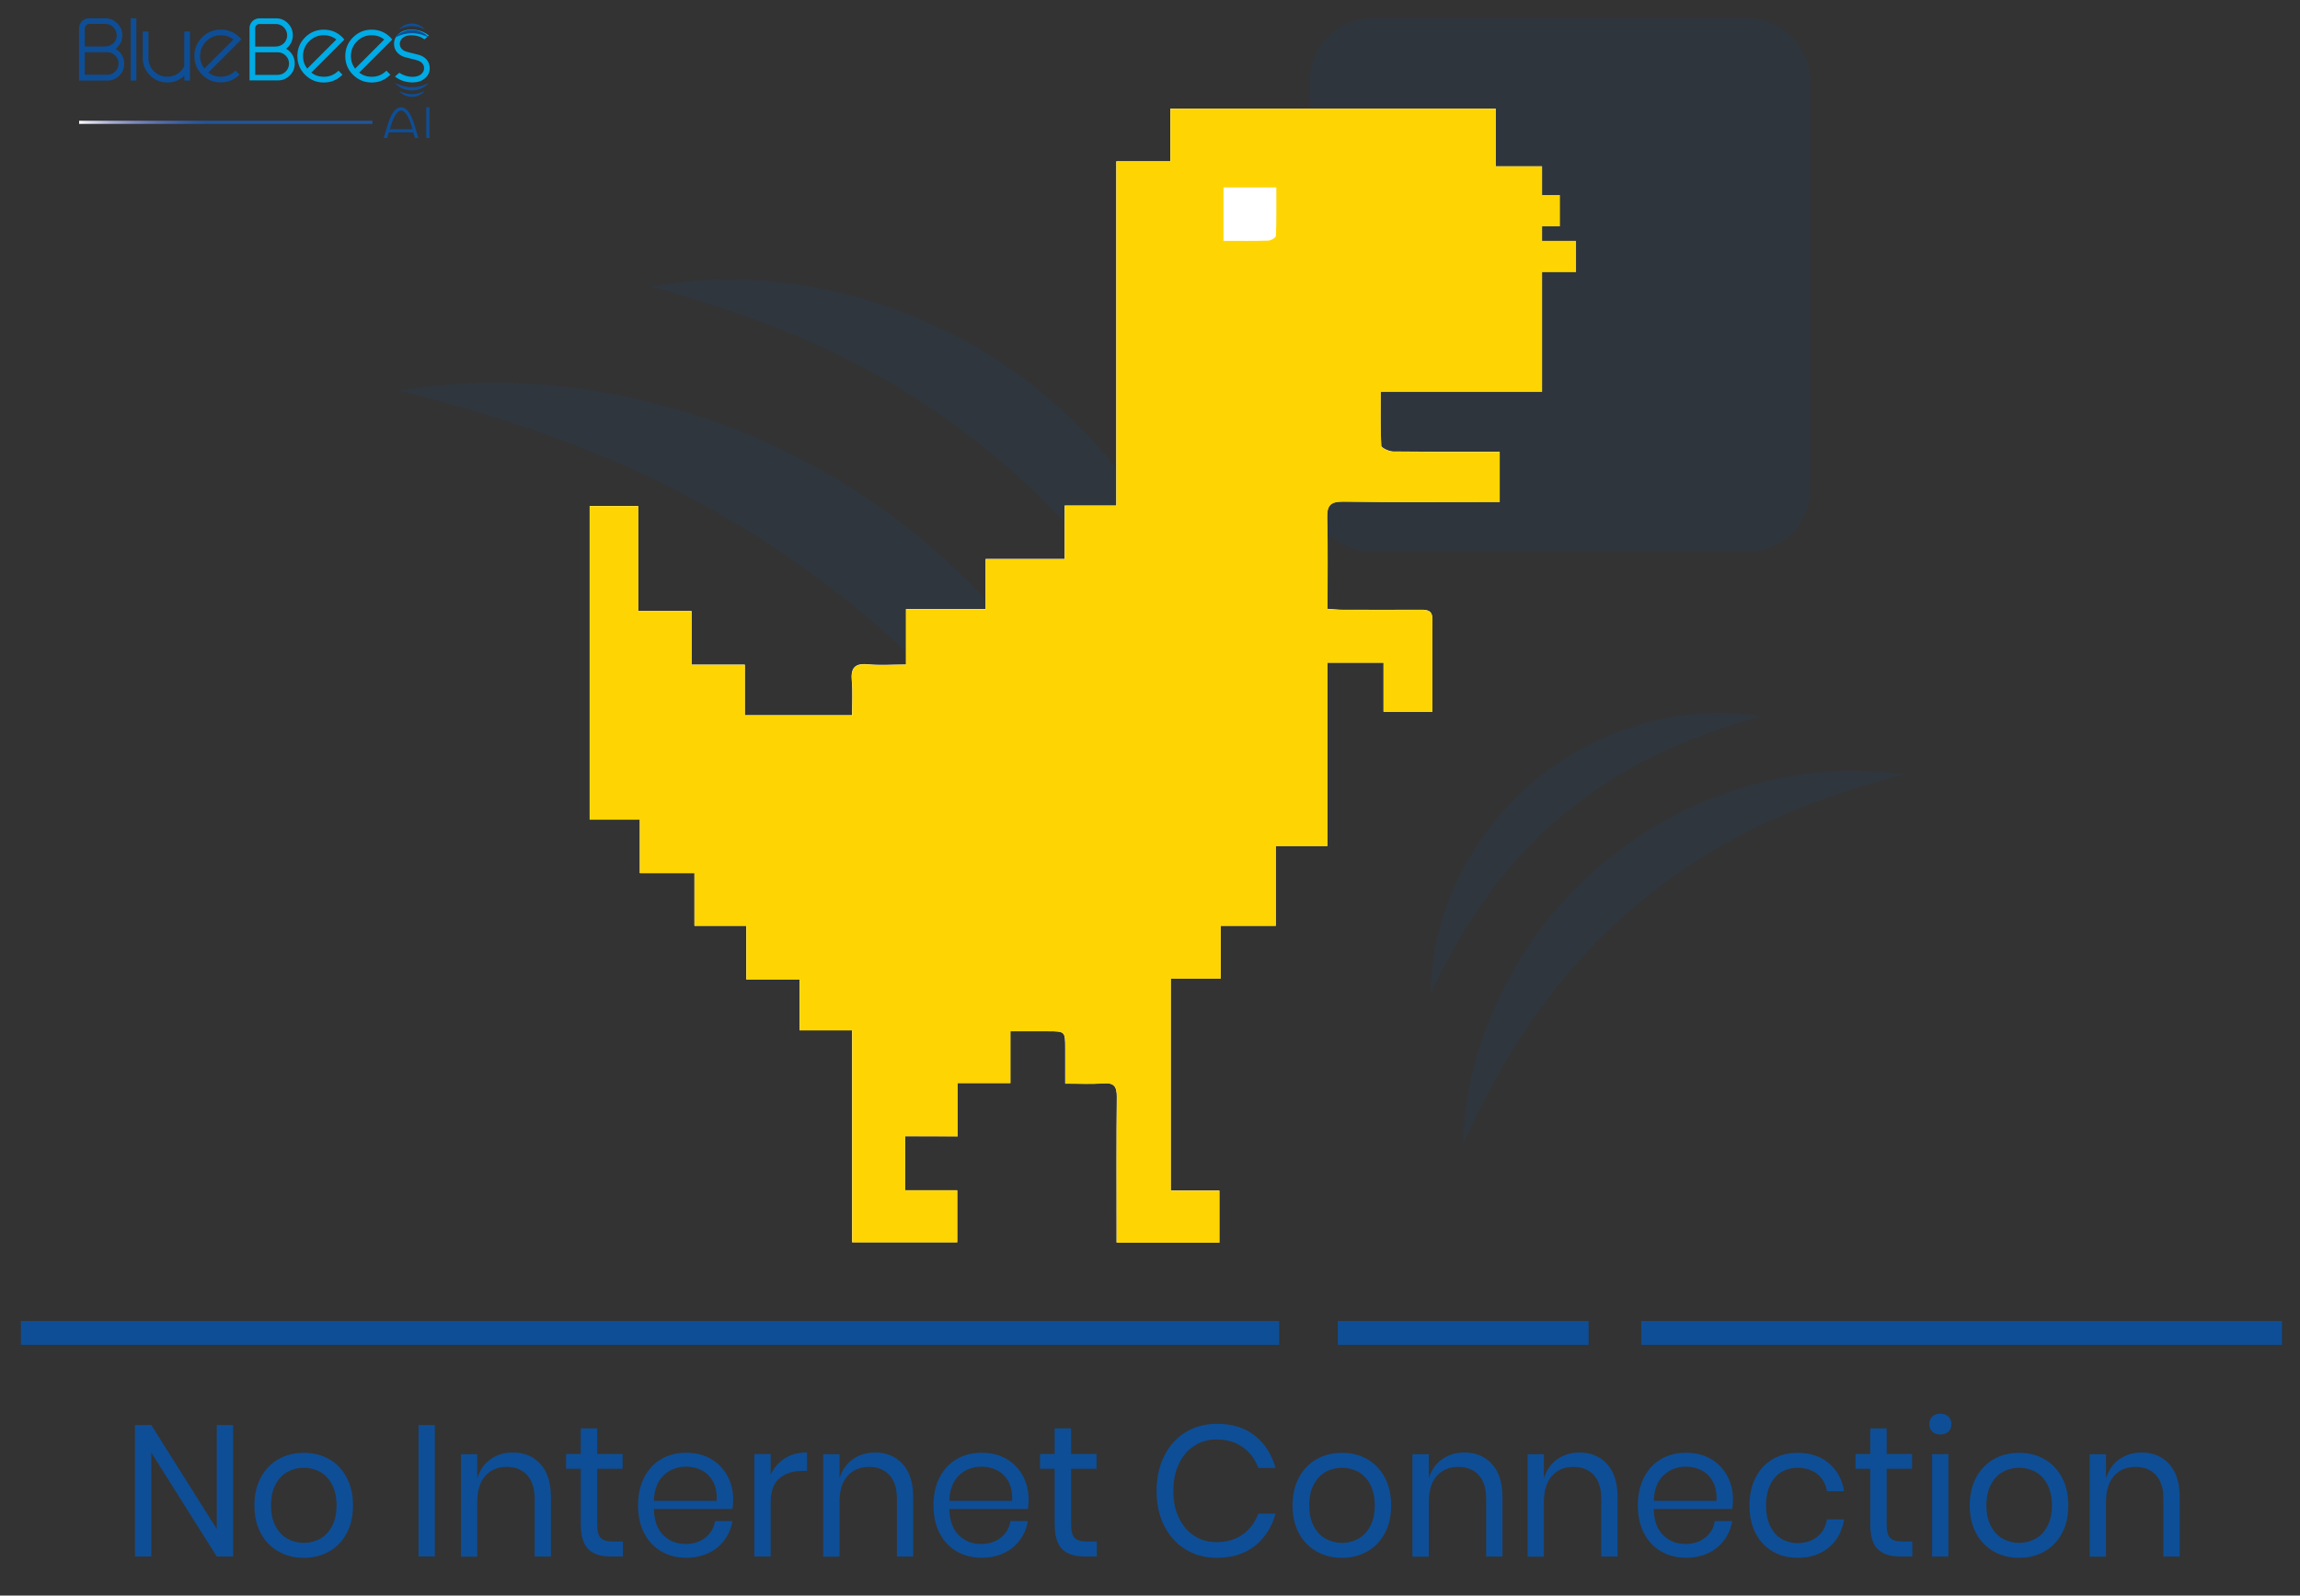 <?xml version="1.0" encoding="utf-8"?>
<!-- Generator: Adobe Illustrator 23.0.2, SVG Export Plug-In . SVG Version: 6.00 Build 0)  -->
<svg version="1.1" id="Layer_1" xmlns="http://www.w3.org/2000/svg" xmlns:xlink="http://www.w3.org/1999/xlink" x="0px" y="0px"
	 viewBox="0 0 297.7 206.55" style="enable-background:new 0 0 297.7 206.55;" xml:space="preserve">
<rect x="0" y="0" width="297.7" height="206.55" fill="#333333" stroke="none"/>
<g>
	<g>
		<g>
			<g>
				<rect x="173.15" y="171" fill="#0E4E96" width="32.47" height="3.09"/>
			</g>
			<g>
				<rect x="212.43" y="171" fill="#0E4E96" width="82.94" height="3.09"/>
			</g>
			<g>
				<rect x="2.71" y="171" fill="#0E4E96" width="162.86" height="3.09"/>
			</g>
		</g>
	</g>
	<g>
		<g>
			<g>
				<g>
					<g>
						<path fill="#0E4E96" d="M13.65,2.37h-2.13c-0.71,0-1.29,0.58-1.29,1.29v6.77h3.66c0.61,0,1.12-0.21,1.55-0.64
							c0.43-0.43,0.64-0.95,0.64-1.55c0-0.61-0.21-1.12-0.64-1.55c-0.14-0.14-0.3-0.26-0.47-0.36c0.08-0.06,0.15-0.12,0.22-0.2
							c0.43-0.43,0.64-0.95,0.64-1.55c0-0.61-0.21-1.12-0.64-1.55C14.77,2.59,14.25,2.37,13.65,2.37L13.65,2.37z M10.97,6.03V3.7
							c0-0.33,0.27-0.6,0.6-0.6h2.08c0.4,0,0.75,0.14,1.03,0.43c0.28,0.28,0.43,0.66,0.43,1.05c0,0.38-0.14,0.71-0.4,0.98
							c-0.29,0.3-0.7,0.46-1.12,0.46H10.97L10.97,6.03z M10.97,9.69V6.76h2.92c0.4,0,0.75,0.14,1.03,0.43
							c0.29,0.29,0.43,0.63,0.43,1.03c0,0.4-0.14,0.75-0.43,1.03c-0.29,0.29-0.63,0.43-1.03,0.43H10.97L10.97,9.69z"/>
						<polygon fill="#0E4E96" points="17.65,2.37 16.92,2.37 16.92,10.43 17.65,10.43 17.65,2.37 						"/>
						<path fill="#0E4E96" d="M24.58,4.08h-0.73v4.5c-0.12,0.23-0.27,0.45-0.47,0.64c-0.48,0.48-1.05,0.71-1.73,0.71
							c-0.68,0-1.25-0.24-1.73-0.71c-0.48-0.48-0.71-1.05-0.71-1.73V4.08h-0.73V7.5c0,0.88,0.31,1.63,0.93,2.25
							c0.62,0.62,1.37,0.93,2.25,0.93c0.85,0,1.58-0.29,2.2-0.88l0,0.63h0.73V4.08L24.58,4.08z"/>
						<path fill="#0E4E96" d="M28.58,3.83c-0.94,0-1.75,0.33-2.42,1c-0.67,0.67-1,1.47-1,2.42c0,0.94,0.33,1.75,1,2.42
							c0.67,0.67,1.47,1,2.42,1c0.94,0,1.75-0.34,2.42-1.01l-0.52-0.52c-0.53,0.53-1.16,0.79-1.9,0.79c-0.61,0-1.15-0.18-1.62-0.54
							l4.29-4.29c-0.08-0.1-0.16-0.19-0.24-0.28C30.33,4.17,29.53,3.83,28.58,3.83L28.58,3.83z M26.45,8.88
							c-0.36-0.47-0.55-1.01-0.55-1.63c0-0.74,0.26-1.37,0.79-1.9c0.52-0.52,1.16-0.79,1.9-0.79c0.62,0,1.16,0.18,1.63,0.55
							L26.45,8.88L26.45,8.88z"/>
						<g>
							<path fill="#00ABE6" d="M32.29,3.66c0-0.71,0.58-1.29,1.29-1.29h2.13c0.61,0,1.12,0.21,1.55,0.64c0.43,0.43,0.64,0.95,0.64,1.55
								c0,0.61-0.21,1.12-0.64,1.55c-0.07,0.07-0.15,0.14-0.22,0.2c0.17,0.1,0.33,0.22,0.47,0.36c0.43,0.43,0.64,0.95,0.64,1.55
								c0,0.61-0.21,1.12-0.64,1.55c-0.43,0.43-0.95,0.64-1.55,0.64h-3.66V3.66z M33.03,3.65v2.38l2.62,0
								c0.42,0,0.83-0.16,1.12-0.46c0.26-0.28,0.39-0.6,0.4-0.98c0-0.39-0.15-0.78-0.43-1.05c-0.29-0.29-0.63-0.43-1.03-0.43h-2.12
								C33.28,3.1,33.03,3.35,33.03,3.65z M33.03,6.76v2.93h2.92c0.4,0,0.75-0.14,1.03-0.43c0.29-0.29,0.43-0.63,0.43-1.03
								c0-0.4-0.14-0.75-0.43-1.03c-0.29-0.29-0.63-0.43-1.03-0.43H33.03z"/>
						</g>
						<g>
							<path fill="#00ABE6" d="M40.29,9.4c0.47,0.36,1.01,0.54,1.62,0.54c0.74,0,1.38-0.26,1.9-0.79l0.52,0.52
								c-0.67,0.67-1.48,1.01-2.42,1.01c-0.94,0-1.75-0.33-2.42-1c-0.67-0.67-1-1.47-1-2.42c0-0.94,0.33-1.75,1-2.42
								c0.67-0.67,1.47-1,2.42-1c0.94,0,1.75,0.33,2.42,1c0.08,0.09,0.17,0.19,0.24,0.28L40.29,9.4z M43.54,5.11
								c-0.47-0.36-1.01-0.55-1.63-0.55c-0.74,0-1.38,0.26-1.9,0.79c-0.52,0.52-0.79,1.16-0.79,1.9c0,0.62,0.18,1.16,0.55,1.63
								L43.54,5.11z"/>
						</g>
						<g>
							<path fill="#00ABE6" d="M46.49,9.4c0.47,0.36,1.01,0.54,1.62,0.54c0.74,0,1.38-0.26,1.9-0.79l0.52,0.52
								c-0.67,0.67-1.48,1.01-2.42,1.01c-0.94,0-1.75-0.33-2.42-1c-0.67-0.67-1-1.47-1-2.42c0-0.94,0.33-1.75,1-2.42
								c0.67-0.67,1.47-1,2.42-1c0.94,0,1.75,0.33,2.42,1c0.08,0.09,0.17,0.19,0.24,0.28L46.49,9.4z M49.74,5.11
								c-0.47-0.36-1.01-0.55-1.63-0.55c-0.74,0-1.38,0.26-1.9,0.79c-0.52,0.52-0.79,1.16-0.79,1.9c0,0.62,0.18,1.16,0.55,1.63
								L49.74,5.11z"/>
						</g>
					</g>
				</g>
				<path fill="#00ABE6" d="M55.24,7.74c-0.16-0.19-0.38-0.36-0.64-0.49h0.01c-0.14-0.07-0.3-0.12-0.48-0.17L52.7,6.72
					c-0.33-0.09-0.57-0.23-0.72-0.41c-0.16-0.18-0.23-0.39-0.23-0.64c0-0.29,0.12-0.54,0.37-0.76c0.25-0.22,0.61-0.33,1.08-0.35
					c0.66,0,1.24,0.18,1.75,0.53l0.57-0.49c-0.62-0.51-1.4-0.77-2.32-0.77C52.53,3.85,52,4.03,51.6,4.39
					c-0.4,0.35-0.6,0.78-0.6,1.27c0,0.43,0.13,0.8,0.39,1.1c0.16,0.19,0.38,0.36,0.64,0.49h-0.01c0.14,0.07,0.3,0.12,0.48,0.17
					l1.44,0.37c0.33,0.09,0.57,0.23,0.72,0.41c0.16,0.18,0.23,0.39,0.23,0.64c0,0.29-0.12,0.54-0.37,0.76
					c-0.25,0.22-0.61,0.33-1.08,0.35c-0.66,0-1.24-0.18-1.75-0.53L51.12,9.9c0.62,0.51,1.4,0.77,2.32,0.77
					c0.66-0.01,1.18-0.2,1.58-0.55c0.4-0.35,0.6-0.78,0.6-1.27C55.62,8.41,55.5,8.05,55.24,7.74z"/>
				<g>
					<g>
						<g>
							<g>
								<path fill="#0E4E96" d="M51.11,4.86c0.28-0.32,0.63-0.57,1.01-0.73c0.38-0.17,0.79-0.25,1.2-0.25c0.41,0,0.82,0.08,1.2,0.25
									c0.38,0.16,0.73,0.41,1,0.73c-0.37-0.18-0.73-0.32-1.09-0.42c-0.37-0.09-0.74-0.14-1.11-0.14c-0.37,0-0.74,0.05-1.11,0.14
									C51.83,4.54,51.47,4.68,51.11,4.86z"/>
							</g>
							<g>
								<path fill="#0E4E96" d="M51.67,3.79c0.2-0.25,0.46-0.43,0.75-0.56c0.28-0.13,0.59-0.19,0.9-0.19c0.31,0,0.62,0.07,0.9,0.19
									c0.28,0.13,0.55,0.31,0.75,0.56c-0.28-0.13-0.55-0.23-0.82-0.3c-0.27-0.07-0.55-0.1-0.83-0.1c-0.28,0-0.55,0.03-0.83,0.1
									C52.21,3.56,51.94,3.67,51.67,3.79z"/>
							</g>
						</g>
						<g>
							<g>
								<path fill="#0E4E96" d="M55.52,10.73c-0.28,0.32-0.63,0.57-1.01,0.73c-0.38,0.17-0.79,0.25-1.2,0.25
									c-0.41,0-0.82-0.08-1.2-0.25c-0.38-0.16-0.73-0.41-1-0.73c0.37,0.18,0.73,0.32,1.09,0.42c0.37,0.09,0.74,0.14,1.11,0.14
									c0.37,0,0.74-0.05,1.11-0.14C54.8,11.05,55.16,10.91,55.52,10.73z"/>
							</g>
							<g>
								<path fill="#0E4E96" d="M54.97,11.79c-0.2,0.25-0.46,0.43-0.75,0.56c-0.28,0.13-0.59,0.19-0.9,0.19c-0.31,0-0.62-0.07-0.9-0.19
									c-0.28-0.13-0.55-0.31-0.75-0.56c0.28,0.13,0.55,0.23,0.82,0.3c0.27,0.07,0.55,0.1,0.83,0.1c0.28,0,0.55-0.03,0.83-0.1
									C54.42,12.02,54.69,11.92,54.97,11.79z"/>
							</g>
						</g>
					</g>
				</g>
			</g>
			<g>
				<g>
					<path fill="#0E4E96" d="M53.71,17.87l-0.2-0.73h-3.19l-0.21,0.73h-0.44c0.15-0.52,0.3-1.02,0.44-1.5c0.14-0.48,0.3-0.91,0.47-1.28
						c0.19-0.4,0.4-0.71,0.63-0.91c0.23-0.2,0.46-0.3,0.7-0.3c0.24,0,0.47,0.1,0.7,0.3c0.23,0.2,0.44,0.5,0.62,0.91
						c0.16,0.34,0.31,0.73,0.45,1.19c0.14,0.46,0.3,0.99,0.47,1.59H53.71z M52.87,15.27c-0.16-0.34-0.33-0.59-0.49-0.74
						c-0.16-0.16-0.33-0.23-0.49-0.22c-0.16,0.01-0.32,0.1-0.47,0.27c-0.15,0.17-0.3,0.4-0.44,0.69c-0.1,0.2-0.19,0.43-0.27,0.67
						c-0.09,0.25-0.17,0.51-0.25,0.79h2.95c-0.09-0.28-0.17-0.54-0.26-0.79C53.05,15.7,52.96,15.47,52.87,15.27z"/>
					<path fill="#0E4E96" d="M55.18,17.87v-3.98h0.41v3.98H55.18z"/>
				</g>
			</g>
		</g>
		
			<linearGradient id="SVGID_1_" gradientUnits="userSpaceOnUse" x1="3093.735" y1="-275.05" x2="3131.696" y2="-275.05" gradientTransform="matrix(-1 0 0 -1 3141.937 -259.215)">
			<stop  offset="0.564" style="stop-color:#235499"/>
			<stop  offset="0.605" style="stop-color:#2C579B"/>
			<stop  offset="0.662" style="stop-color:#3F60A1"/>
			<stop  offset="0.731" style="stop-color:#5A6FAA"/>
			<stop  offset="0.807" style="stop-color:#7B87B9"/>
			<stop  offset="0.89" style="stop-color:#A8AED1"/>
			<stop  offset="0.977" style="stop-color:#E7E8F2"/>
			<stop  offset="1" style="stop-color:#FFFFFF"/>
		</linearGradient>
		<polygon fill="url(#SVGID_1_)" points="48.2,16.04 10.24,16.04 10.24,15.63 48.2,15.63 		"/>
	</g>
	<g>
		<g opacity="0.1">
			<path fill="#0E4E96" d="M189.35,148.22c0.15-7.07,2.07-13.99,5.23-20.2c3.11-6.25,7.55-11.79,12.87-16.26
				c5.32-4.46,11.54-7.88,18.24-9.86c6.67-2.03,13.81-2.72,20.8-1.64c-6.63,1.73-12.83,3.81-18.63,6.58
				c-5.77,2.81-11.12,6.21-15.94,10.26c-4.83,4.04-9.11,8.73-12.87,13.92C195.31,136.23,192.19,141.99,189.35,148.22z"/>
			<path fill="#0E4E96" d="M185.19,128.62c0-5.32,1.38-10.54,3.72-15.23c2.33-4.7,5.61-8.9,9.62-12.26c3.99-3.37,8.71-5.87,13.73-7.36
				c5.02-1.49,10.4-1.94,15.64-1.01c-4.94,1.41-9.54,3.03-13.83,5.13c-4.29,2.1-8.22,4.69-11.82,7.68
				c-3.58,3.01-6.81,6.45-9.62,10.3C189.81,119.74,187.43,124,185.19,128.62z"/>
		</g>
		<path fill="#0E4E96" opacity="0.1" d="M226.18,71.45h-48.55c-4.49,0-8.13-3.64-8.13-8.13V10.5c0-4.49,3.64-8.13,8.13-8.13h48.55
			c4.49,0,8.13,3.64,8.13,8.13v52.83C234.31,67.81,230.67,71.45,226.18,71.45z"/>
		<g opacity="0.1">
			<path fill="#0E4E96" d="M150.77,133.8c-10.25-38.14-3.4-24.51-8.82-35.36c-5.35-10.92-13.02-20.56-22.24-28.33
				c-9.24-7.75-20.07-13.64-31.75-17.02c-11.63-3.46-24.11-4.56-36.36-2.54c11.56,2.92,22.39,6.47,32.48,11.24
				c10.04,4.83,19.35,10.72,27.72,17.74c8.38,7.02,15.79,15.17,22.29,24.22C140.53,112.87,145.9,122.92,150.77,133.8z"/>
			<path fill="#0E4E96" d="M158.36,99.34c0.09-9.34-2.25-18.47-6.25-26.66c-4-8.2-9.67-15.53-16.62-21.35
				c-6.93-5.85-15.13-10.16-23.91-12.69c-8.76-2.53-18.16-3.24-27.35-1.53c8.61,2.4,16.63,5.16,24.11,8.78
				c7.47,3.61,14.31,8.1,20.55,13.29c6.21,5.23,11.81,11.2,16.67,17.93C150.41,83.84,154.52,91.27,158.36,99.34z"/>
		</g>
		<g>
			<g>
				<path fill="#FFFFFF" d="M117.16,147.09c2.26,0,4.42,0,6.78,0c0-2.36,0-4.52,0-6.9c2.36,0,4.51,0,6.83,0c0-2.32,0-4.42,0-6.71
					c1.72,0,3.27,0,4.81,0c2.29,0,2.29,0.01,2.29,2.23c0,1.47,0,2.94,0,4.55c1.84,0,3.39,0.09,4.93-0.03
					c1.4-0.11,1.76,0.42,1.75,1.76c-0.06,5.64-0.03,11.28-0.03,16.92c0,0.66,0,1.32,0,1.93c4.65,0,9,0,13.3,0c0-2.28,0-4.44,0-6.73
					c-2.19,0-4.23,0-6.29,0c0-9.2,0-18.25,0-27.45c2.2,0,4.25,0,6.46,0c0-2.31,0-4.47,0-6.83c2.42,0,4.69,0,7.13,0
					c0-3.51,0-6.83,0-10.33c2.28,0,4.38,0,6.68,0c0-8.03,0-15.88,0-23.73c2.48,0,4.75,0,7.27,0c0,2.2,0,4.29,0,6.36
					c2.24,0,4.23,0,6.31,0c0-4.07-0.01-8.04,0.01-12.01c0.01-1.06-0.59-1.19-1.45-1.19c-3.4,0.02-6.79,0.01-10.19,0
					c-0.6,0-1.21-0.07-1.94-0.12c0-4.04,0.08-7.89-0.04-11.74c-0.05-1.62,0.37-2.17,2.08-2.15c7.71,0.09,10.62,0.04,18.33,0.04
					c0.66,0,1.32,0,1.92,0c0-2.33,0-4.37,0-6.48c-0.78,0-1.41,0-2.04,0c-5.53,0-6.24,0.02-11.77-0.04
					c-0.53-0.01-1.51-0.47-1.52-0.76c-0.13-2.27-0.07-4.55-0.07-6.97c11.35,0,9.67,0,20.88,0c0-9.77,0-19.4,0-29.19
					c-1.99,0-3.87,0-6,0c0-2.59,0-5.03,0-7.47c-18.41,0-23.73,0-42.1,0c0,2.28,0,4.43,0,6.83c-2.41,0-4.62,0-7,0
					c0,14.95,0,29.66,0,44.56c-2.29,0-4.39,0-6.68,0c0,2.37,0,4.54,0,6.91c-3.5,0-6.81,0-10.23,0c0,2.2,0,4.2,0,6.49
					c-3.47,0-6.81,0-10.31,0c0,2.52,0,4.74,0,7.18c-1.75,0-3.36,0.12-4.94-0.03c-1.73-0.16-2.22,0.52-2.07,2.14
					c0.13,1.46,0.03,2.95,0.03,4.45c-4.74,0-9.21,0-13.88,0c0-2.19,0-4.28,0-6.55c-2.37,0-4.53,0-6.89,0c0-2.38,0-4.59,0-6.94
					c-2.38,0-4.54,0-6.92,0c0-4.65,0-9.16,0-13.6c-2.26,0-4.3,0-6.27,0c0,13.58,0,27.02,0,40.6c2.19,0,4.24,0,6.49,0
					c0,2.35,0,4.55,0,6.92c2.43,0,4.64,0,7.07,0c0,2.32,0,4.48,0,6.82c2.31,0,4.42,0,6.71,0c0,2.39,0,4.6,0,6.96
					c2.36,0,4.53,0,6.89,0c0,2.24,0,4.34,0,6.57c2.31,0,4.42,0,6.81,0c0,9.25,0,18.36,0,27.44c4.74,0,9.19,0,13.6,0
					c0-2.29,0-4.44,0-6.73c-2.31,0-4.49,0-6.75,0C117.16,151.74,117.16,149.52,117.16,147.09z"/>
				<path fill="#FED502" d="M117.16,147.09c0,2.42,0,4.64,0,7.01c2.27,0,4.44,0,6.75,0c0,2.29,0,4.44,0,6.73c-4.42,0-8.87,0-13.6,0
					c0-9.09,0-18.19,0-27.44c-2.39,0-4.5,0-6.81,0c0-2.24,0-4.33,0-6.57c-2.37,0-4.53,0-6.89,0c0-2.36,0-4.57,0-6.96
					c-2.3,0-4.4,0-6.71,0c0-2.34,0-4.5,0-6.82c-2.43,0-4.65,0-7.07,0c0-2.37,0-4.58,0-6.92c-2.26,0-4.3,0-6.49,0
					c0-13.58,0-27.01,0-40.6c1.97,0,4.01,0,6.27,0c0,4.44,0,8.95,0,13.6c2.38,0,4.55,0,6.92,0c0,2.34,0,4.55,0,6.94
					c2.36,0,4.52,0,6.89,0c0,2.26,0,4.36,0,6.55c4.68,0,9.14,0,13.88,0c0-1.5,0.1-2.99-0.03-4.45c-0.14-1.63,0.34-2.3,2.07-2.14
					c1.58,0.15,3.19,0.03,4.94,0.03c0-2.44,0-4.67,0-7.18c3.49,0,6.84,0,10.31,0c0-2.29,0-4.29,0-6.49c3.42,0,6.73,0,10.23,0
					c0-2.37,0-4.54,0-6.91c2.29,0,4.39,0,6.68,0c0-14.9,0-29.61,0-44.56c2.38,0,4.58,0,7,0c0-2.4,0-4.55,0-6.83
					c18.37,0,23.69,0,42.1,0c0,2.44,0,4.88,0,7.47c2.13,0,4.01,0,6,0c0,9.79,0,19.42,0,29.19c-11.21,0-9.53,0-20.88,0
					c0,2.42-0.06,4.7,0.07,6.97c0.02,0.29,0.99,0.76,1.52,0.76c5.53,0.06,6.24,0.03,11.77,0.04c0.63,0,1.26,0,2.04,0
					c0,2.11,0,4.15,0,6.48c-0.6,0-1.26,0-1.92,0c-7.71,0-10.62,0.05-18.33-0.04c-1.71-0.02-2.12,0.53-2.08,2.15
					c0.11,3.84,0.04,7.7,0.04,11.74c0.73,0.05,1.34,0.12,1.94,0.12c3.4,0.01,6.79,0.02,10.19,0c0.86-0.01,1.46,0.13,1.45,1.19
					c-0.02,3.97-0.01,7.93-0.01,12.01c-2.08,0-4.07,0-6.31,0c0-2.07,0-4.16,0-6.36c-2.52,0-4.79,0-7.27,0c0,7.85,0,15.7,0,23.73
					c-2.31,0-4.41,0-6.68,0c0,3.5,0,6.81,0,10.33c-2.44,0-4.71,0-7.13,0c0,2.36,0,4.52,0,6.83c-2.21,0-4.26,0-6.46,0
					c0,9.2,0,18.25,0,27.45c2.05,0,4.1,0,6.29,0c0,2.29,0,4.45,0,6.73c-4.3,0-8.64,0-13.3,0c0-0.61,0-1.27,0-1.93
					c0-5.64-0.04-11.28,0.03-16.92c0.01-1.34-0.35-1.87-1.75-1.76c-1.54,0.12-3.09,0.03-4.93,0.03c0-1.61,0-3.08,0-4.55
					c0-2.22-0.01-2.22-2.29-2.23c-1.54,0-3.09,0-4.81,0c0,2.3,0,4.39,0,6.71c-2.32,0-4.47,0-6.83,0c0,2.38,0,4.54,0,6.9
					C121.57,147.09,119.42,147.09,117.16,147.09z M158.36,24.26c0,2.39,0,4.59,0,6.92c2.04,0,3.92,0.03,5.8-0.03
					c0.35-0.01,0.99-0.39,0.99-0.62c0.08-2.08,0.05-4.17,0.05-6.27C162.75,24.26,160.59,24.26,158.36,24.26z"/>
			</g>
		</g>
		<rect x="196.31" y="31.18" fill="#FED502" width="7.68" height="4.05"/>
		<rect x="194.23" y="25.25" fill="#FED502" width="7.68" height="4.05"/>
	</g>
	<g>
		<path fill="#0E4E96" d="M30.17,201.49h-2.11l-8.48-13.45v13.45h-2.11v-17.02h2.11l8.48,13.47v-13.47h2.11V201.49z"/>
		<path fill="#0E4E96" d="M42.6,188.89c0.97,0.55,1.72,1.34,2.27,2.37c0.55,1.03,0.82,2.24,0.82,3.62c0,1.38-0.27,2.59-0.82,3.61
			c-0.55,1.02-1.31,1.81-2.27,2.35c-0.96,0.55-2.06,0.82-3.28,0.82c-1.22,0-2.31-0.27-3.28-0.82c-0.97-0.55-1.73-1.33-2.28-2.35
			c-0.56-1.02-0.83-2.23-0.83-3.61c0-1.38,0.28-2.59,0.83-3.62c0.56-1.03,1.32-1.82,2.28-2.37c0.96-0.55,2.06-0.82,3.28-0.82
			C40.54,188.07,41.63,188.34,42.6,188.89z M37.22,190.53c-0.64,0.35-1.16,0.9-1.55,1.63c-0.39,0.73-0.59,1.64-0.59,2.72
			c0,1.06,0.2,1.96,0.59,2.69c0.39,0.73,0.91,1.28,1.55,1.63c0.64,0.35,1.34,0.53,2.1,0.53c0.76,0,1.46-0.18,2.1-0.53
			c0.64-0.35,1.16-0.9,1.55-1.63c0.39-0.73,0.59-1.63,0.59-2.69c0-1.08-0.2-1.98-0.59-2.72c-0.39-0.73-0.91-1.28-1.55-1.63
			c-0.64-0.35-1.34-0.53-2.1-0.53C38.56,190,37.87,190.18,37.22,190.53z"/>
		<path fill="#0E4E96" d="M56.28,184.47v17.02h-2.11v-17.02H56.28z"/>
		<path fill="#0E4E96" d="M69.94,189.51c0.91,0.99,1.37,2.42,1.37,4.29v7.7H69.2v-7.51c0-1.32-0.32-2.33-0.97-3.04
			c-0.65-0.71-1.53-1.06-2.64-1.06c-1.16,0-2.08,0.39-2.78,1.17s-1.04,1.92-1.04,3.42v7.03h-2.11v-13.26h2.11v3.14
			c0.32-1.08,0.9-1.91,1.73-2.49s1.78-0.87,2.86-0.87C67.84,188.02,69.03,188.52,69.94,189.51z"/>
		<path fill="#0E4E96" d="M80.62,199.56v1.93h-1.58c-1.3,0-2.27-0.32-2.91-0.97c-0.64-0.64-0.96-1.72-0.96-3.24v-7.15h-1.9v-1.91h1.9
			v-3.31h2.13v3.31h3.29v1.91h-3.29v7.2c0,0.85,0.15,1.44,0.45,1.75c0.3,0.31,0.82,0.47,1.56,0.47H80.62z"/>
		<path fill="#0E4E96" d="M94.8,195.34H84.63c0.05,1.51,0.46,2.65,1.24,3.4c0.78,0.76,1.73,1.13,2.86,1.13c1.02,0,1.87-0.27,2.56-0.81
			c0.69-0.54,1.11-1.26,1.26-2.16h2.25c-0.15,0.92-0.5,1.74-1.03,2.46c-0.53,0.72-1.22,1.29-2.07,1.69c-0.85,0.4-1.81,0.6-2.87,0.6
			c-1.22,0-2.3-0.27-3.24-0.82c-0.94-0.55-1.68-1.33-2.21-2.35c-0.53-1.02-0.8-2.23-0.8-3.61c0-1.38,0.27-2.59,0.8-3.62
			c0.53-1.03,1.27-1.82,2.21-2.37c0.94-0.55,2.02-0.82,3.24-0.82c1.24,0,2.31,0.27,3.23,0.82c0.92,0.55,1.62,1.28,2.11,2.2
			s0.73,1.93,0.73,3.04C94.89,194.6,94.86,195,94.8,195.34z M92.3,191.81c-0.36-0.66-0.84-1.15-1.46-1.47
			c-0.62-0.32-1.29-0.48-2.02-0.48c-1.16,0-2.13,0.37-2.92,1.12c-0.79,0.75-1.21,1.85-1.27,3.3h8.13
			C92.81,193.29,92.65,192.47,92.3,191.81z"/>
		<path fill="#0E4E96" d="M101.59,188.78c0.8-0.51,1.76-0.76,2.87-0.76v2.39h-0.65c-1.19,0-2.16,0.32-2.92,0.95
			c-0.76,0.64-1.14,1.69-1.14,3.15v6.98h-2.11v-13.26h2.11v2.68C100.17,190,100.78,189.29,101.59,188.78z"/>
		<path fill="#0E4E96" d="M116.83,189.51c0.91,0.99,1.37,2.42,1.37,4.29v7.7h-2.11v-7.51c0-1.32-0.32-2.33-0.97-3.04
			c-0.65-0.71-1.53-1.06-2.64-1.06c-1.16,0-2.08,0.39-2.78,1.17s-1.04,1.92-1.04,3.42v7.03h-2.11v-13.26h2.11v3.14
			c0.32-1.08,0.9-1.91,1.73-2.49s1.78-0.87,2.86-0.87C114.72,188.02,115.92,188.52,116.83,189.51z"/>
		<path fill="#0E4E96" d="M133.04,195.34h-10.17c0.05,1.51,0.46,2.65,1.24,3.4c0.78,0.76,1.73,1.13,2.86,1.13
			c1.02,0,1.87-0.27,2.56-0.81c0.69-0.54,1.11-1.26,1.26-2.16h2.25c-0.15,0.92-0.5,1.74-1.03,2.46c-0.53,0.72-1.22,1.29-2.07,1.69
			c-0.85,0.4-1.81,0.6-2.87,0.6c-1.22,0-2.3-0.27-3.24-0.82c-0.94-0.55-1.68-1.33-2.21-2.35c-0.53-1.02-0.8-2.23-0.8-3.61
			c0-1.38,0.27-2.59,0.8-3.62c0.53-1.03,1.27-1.82,2.21-2.37c0.94-0.55,2.02-0.82,3.24-0.82c1.24,0,2.31,0.27,3.23,0.82
			c0.92,0.55,1.62,1.28,2.11,2.2s0.73,1.93,0.73,3.04C133.13,194.6,133.1,195,133.04,195.34z M130.54,191.81
			c-0.36-0.66-0.84-1.15-1.46-1.47c-0.62-0.32-1.29-0.48-2.02-0.48c-1.16,0-2.13,0.37-2.92,1.12c-0.79,0.75-1.21,1.85-1.27,3.3H131
			C131.05,193.29,130.89,192.47,130.54,191.81z"/>
		<path fill="#0E4E96" d="M141.96,199.56v1.93h-1.58c-1.3,0-2.27-0.32-2.91-0.97c-0.64-0.64-0.96-1.72-0.96-3.24v-7.15h-1.9v-1.91h1.9
			v-3.31h2.13v3.31h3.29v1.91h-3.29v7.2c0,0.85,0.15,1.44,0.45,1.75c0.3,0.31,0.82,0.47,1.56,0.47H141.96z"/>
		<path fill="#0E4E96" d="M162.41,185.84c1.3,1.02,2.19,2.42,2.69,4.19h-2.22c-0.42-1.13-1.09-2.02-2.02-2.69c-0.93-0.67-2.06-1-3.41-1
			c-1.07,0-2.02,0.27-2.86,0.81c-0.84,0.54-1.51,1.31-1.99,2.32c-0.49,1.01-0.73,2.19-0.73,3.54c0,1.34,0.24,2.5,0.73,3.5
			c0.49,1,1.15,1.77,1.99,2.31c0.84,0.54,1.79,0.81,2.86,0.81c1.34,0,2.48-0.33,3.41-1c0.93-0.67,1.6-1.57,2.02-2.69h2.22
			c-0.49,1.77-1.39,3.17-2.69,4.19c-1.3,1.02-2.94,1.53-4.93,1.53c-1.53,0-2.88-0.37-4.05-1.1s-2.09-1.75-2.75-3.07
			c-0.66-1.31-0.98-2.8-0.98-4.48c0-1.69,0.33-3.19,0.98-4.51s1.57-2.35,2.75-3.08s2.53-1.1,4.05-1.1
			C159.47,184.3,161.12,184.81,162.41,185.84z"/>
		<path fill="#0E4E96" d="M176.97,188.89c0.96,0.55,1.72,1.34,2.27,2.37c0.55,1.03,0.82,2.24,0.82,3.62c0,1.38-0.27,2.59-0.82,3.61
			c-0.55,1.02-1.31,1.81-2.27,2.35c-0.96,0.55-2.06,0.82-3.28,0.82c-1.22,0-2.31-0.27-3.28-0.82c-0.96-0.55-1.73-1.33-2.28-2.35
			c-0.56-1.02-0.83-2.23-0.83-3.61c0-1.38,0.28-2.59,0.83-3.62c0.56-1.03,1.32-1.82,2.28-2.37c0.97-0.55,2.06-0.82,3.28-0.82
			C174.91,188.07,176.01,188.34,176.97,188.89z M171.6,190.53c-0.64,0.35-1.16,0.9-1.55,1.63c-0.39,0.73-0.59,1.64-0.59,2.72
			c0,1.06,0.2,1.96,0.59,2.69s0.91,1.28,1.55,1.63c0.64,0.35,1.34,0.53,2.1,0.53c0.76,0,1.46-0.18,2.1-0.53
			c0.64-0.35,1.16-0.9,1.55-1.63s0.59-1.63,0.59-2.69c0-1.08-0.2-1.98-0.59-2.72c-0.39-0.73-0.91-1.28-1.55-1.63
			c-0.64-0.35-1.34-0.53-2.1-0.53C172.94,190,172.24,190.18,171.6,190.53z"/>
		<path fill="#0E4E96" d="M193.1,189.51c0.91,0.99,1.37,2.42,1.37,4.29v7.7h-2.11v-7.51c0-1.32-0.32-2.33-0.97-3.04
			c-0.65-0.71-1.53-1.06-2.64-1.06c-1.16,0-2.08,0.39-2.78,1.17c-0.69,0.78-1.04,1.92-1.04,3.42v7.03h-2.11v-13.26h2.11v3.14
			c0.32-1.08,0.9-1.91,1.73-2.49s1.78-0.87,2.86-0.87C191,188.02,192.19,188.52,193.1,189.51z"/>
		<path fill="#0E4E96" d="M208,189.51c0.91,0.99,1.37,2.42,1.37,4.29v7.7h-2.11v-7.51c0-1.32-0.32-2.33-0.97-3.04
			c-0.65-0.71-1.53-1.06-2.64-1.06c-1.16,0-2.08,0.39-2.78,1.17c-0.69,0.78-1.04,1.92-1.04,3.42v7.03h-2.11v-13.26h2.11v3.14
			c0.32-1.08,0.9-1.91,1.73-2.49s1.78-0.87,2.86-0.87C205.89,188.02,207.09,188.52,208,189.51z"/>
		<path fill="#0E4E96" d="M224.21,195.34h-10.17c0.05,1.51,0.46,2.65,1.24,3.4c0.78,0.76,1.73,1.13,2.86,1.13
			c1.02,0,1.87-0.27,2.56-0.81c0.69-0.54,1.11-1.26,1.26-2.16h2.25c-0.15,0.92-0.5,1.74-1.03,2.46c-0.53,0.72-1.22,1.29-2.07,1.69
			c-0.85,0.4-1.81,0.6-2.87,0.6c-1.22,0-2.3-0.27-3.24-0.82c-0.94-0.55-1.68-1.33-2.21-2.35c-0.53-1.02-0.8-2.23-0.8-3.61
			c0-1.38,0.27-2.59,0.8-3.62c0.53-1.03,1.27-1.82,2.21-2.37c0.94-0.55,2.02-0.82,3.24-0.82c1.23,0,2.31,0.27,3.23,0.82
			c0.92,0.55,1.62,1.28,2.11,2.2s0.73,1.93,0.73,3.04C224.31,194.6,224.27,195,224.21,195.34z M221.71,191.81
			c-0.36-0.66-0.84-1.15-1.46-1.47c-0.62-0.32-1.29-0.48-2.01-0.48c-1.16,0-2.13,0.37-2.92,1.12c-0.79,0.75-1.21,1.85-1.27,3.3h8.13
			C222.22,193.29,222.07,192.47,221.71,191.81z"/>
		<path fill="#0E4E96" d="M236.72,189.42c1.07,0.9,1.72,2.11,1.97,3.62h-2.22c-0.15-0.95-0.58-1.69-1.26-2.23
			c-0.69-0.54-1.54-0.81-2.56-0.81c-0.74,0-1.42,0.18-2.03,0.53c-0.61,0.35-1.1,0.9-1.47,1.63c-0.37,0.73-0.56,1.64-0.56,2.72
			c0,1.08,0.19,1.98,0.56,2.72c0.37,0.73,0.86,1.28,1.47,1.63c0.61,0.35,1.29,0.53,2.03,0.53c1.02,0,1.87-0.27,2.56-0.82
			s1.11-1.3,1.26-2.25h2.22c-0.25,1.53-0.9,2.74-1.97,3.63c-1.07,0.89-2.41,1.34-4.03,1.34c-1.22,0-2.3-0.27-3.24-0.82
			c-0.94-0.55-1.68-1.33-2.21-2.35c-0.53-1.02-0.8-2.23-0.8-3.61c0-1.38,0.27-2.59,0.8-3.62c0.53-1.03,1.27-1.82,2.21-2.37
			c0.94-0.55,2.02-0.82,3.24-0.82C234.31,188.07,235.66,188.52,236.72,189.42z"/>
		<path fill="#0E4E96" d="M247.52,199.56v1.93h-1.58c-1.3,0-2.27-0.32-2.91-0.97c-0.64-0.64-0.96-1.72-0.96-3.24v-7.15h-1.9v-1.91h1.9
			v-3.31h2.13v3.31h3.29v1.91h-3.29v7.2c0,0.85,0.15,1.44,0.45,1.75c0.3,0.31,0.82,0.47,1.56,0.47H247.52z"/>
		<path fill="#0E4E96" d="M250.11,183.37c0.26-0.25,0.61-0.37,1.04-0.37c0.43,0,0.78,0.13,1.04,0.37c0.26,0.25,0.39,0.58,0.39,0.98
			s-0.13,0.73-0.39,0.98s-0.61,0.37-1.04,0.37c-0.43,0-0.78-0.12-1.04-0.37s-0.39-0.58-0.39-0.98S249.85,183.62,250.11,183.37z
			 M252.19,188.24v13.26h-2.11v-13.26H252.19z"/>
		<path fill="#0E4E96" d="M264.62,188.89c0.96,0.55,1.72,1.34,2.27,2.37c0.55,1.03,0.82,2.24,0.82,3.62c0,1.38-0.27,2.59-0.82,3.61
			c-0.55,1.02-1.31,1.81-2.27,2.35c-0.96,0.55-2.06,0.82-3.28,0.82c-1.22,0-2.31-0.27-3.28-0.82c-0.96-0.55-1.73-1.33-2.28-2.35
			c-0.56-1.02-0.83-2.23-0.83-3.61c0-1.38,0.28-2.59,0.83-3.62c0.56-1.03,1.32-1.82,2.28-2.37c0.97-0.55,2.06-0.82,3.28-0.82
			C262.56,188.07,263.66,188.34,264.62,188.89z M259.25,190.53c-0.64,0.35-1.16,0.9-1.55,1.63c-0.39,0.73-0.59,1.64-0.59,2.72
			c0,1.06,0.2,1.96,0.59,2.69s0.91,1.28,1.55,1.63c0.64,0.35,1.34,0.53,2.1,0.53c0.76,0,1.46-0.18,2.1-0.53
			c0.64-0.35,1.16-0.9,1.55-1.63s0.59-1.63,0.59-2.69c0-1.08-0.2-1.98-0.59-2.72c-0.39-0.73-0.91-1.28-1.55-1.63
			c-0.64-0.35-1.34-0.53-2.1-0.53C260.59,190,259.89,190.18,259.25,190.53z"/>
		<path fill="#0E4E96" d="M280.76,189.51c0.91,0.99,1.37,2.42,1.37,4.29v7.7h-2.11v-7.51c0-1.32-0.32-2.33-0.97-3.04
			c-0.65-0.71-1.53-1.06-2.64-1.06c-1.16,0-2.08,0.39-2.78,1.17c-0.69,0.78-1.04,1.92-1.04,3.42v7.03h-2.11v-13.26h2.11v3.14
			c0.32-1.08,0.9-1.91,1.73-2.49s1.78-0.87,2.86-0.87C278.65,188.02,279.84,188.52,280.76,189.51z"/>
	</g>
</g>
</svg>

